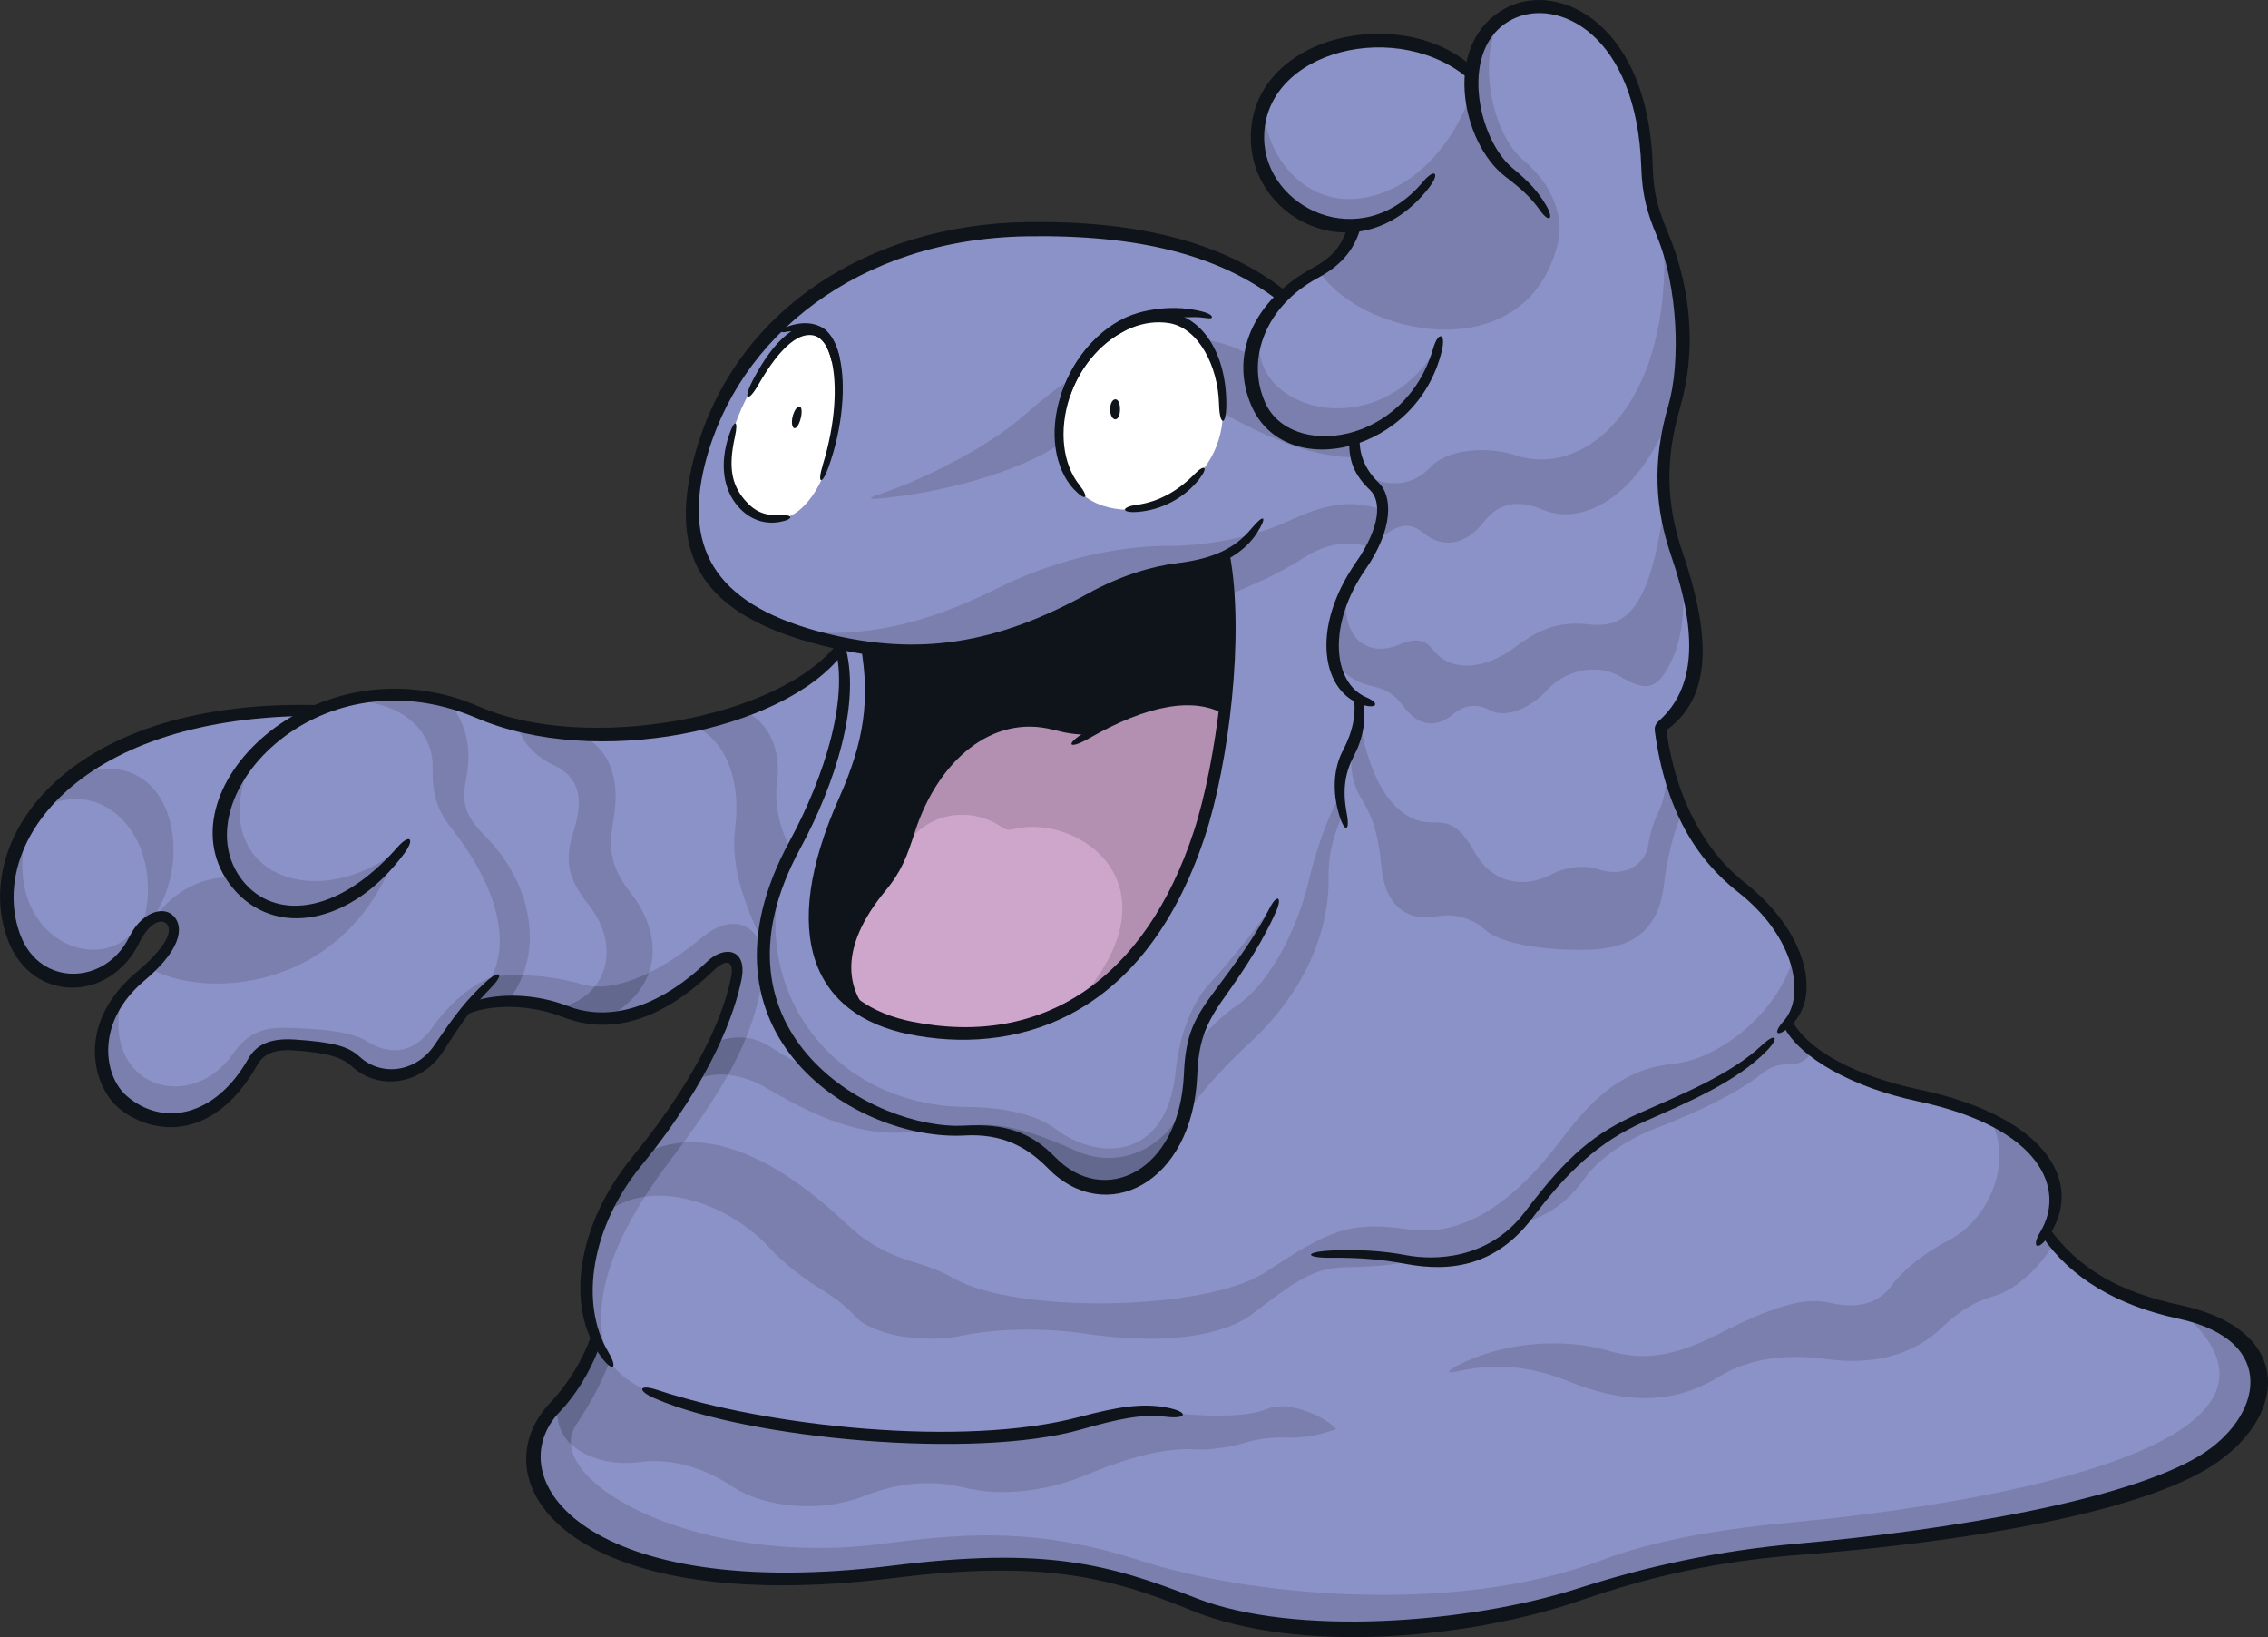 <?xml version="1.0" encoding="UTF-8"?>
<!-- Created with Inkscape (http://www.inkscape.org/) -->
<svg version="1.1" viewBox="0 0 99.481 71.79" xmlns="http://www.w3.org/2000/svg">
 <rect x="0" y="0" width="99.481" height="71.79" fill="#333333" stroke="none"/>
 <g transform="translate(-1.009 -.886)">
  <path d="m96.616 58.432c-2.485-0.537-4.436-1.554-5.88-3.52 1.266-2.022-0.12-4.837-5.589-5.997-2.726-0.579-5.03-1.824-5.735-3.176 1.112-1.197 0.661-3.85-1.999-5.934-1.792-1.402-3.106-3.823-3.584-7.018 1.942-1.439 1.896-4.229 0.748-7.586-0.777-2.271-0.748-4.331-0.12-6.481 0.627-2.151 0.387-5.375-0.538-7.586-0.413-0.985-0.627-1.732-0.657-2.896-0.15-5.874-3.827-7.812-6.003-6.72-1.051 0.527-1.567 1.524-1.682 2.626-2.975-2.733-9.405-1.529-9.367 2.779 0.019 2.284 2.003 4.055 4.189 3.884-0.289 1.049-0.916 1.679-1.622 2.058-0.568 0.308-1.054 0.669-1.457 1.063-2.913-2.31-6.828-3.077-11.294-3.002-7.587 0.127-12.886 4.536-14.335 10.233-1.308 5.139 2.013 7.082 6.339 7.954-2.598 3.658-11.256 5.099-16.075 2.997-2.539-1.107-5.006-0.923-6.978-0.061-10.839-0.108-14.96 5.738-13.33 9.997 0.942 2.456 4.132 2.384 5.257 0.1 0.523-1.062 1.205-1.22 1.494-0.996 0.597 0.463 0.041 1.496-1.235 2.569-2.243 1.886-1.969 4.442-0.756 5.494 1.513 1.315 4.004 1.232 5.694-1.751 0.357-0.628 0.976-0.793 1.811-0.736 1.604 0.109 2.283 0.309 2.728 0.717 1.037 0.947 2.713 0.769 3.603-0.578 0.482-0.731 0.865-1.254 1.259-1.734 1.439-0.594 3.165-0.335 4.305 0.111 1.911 0.747 4.087 0.18 6.331-1.971 0.763-0.731 1.345-0.388 1.165 0.508-0.399 1.998-1.691 4.818-4.36 8.083-2.018 2.47-2.733 5.529-1.773 7.736-0.412 1.228-1.129 2.307-1.77 2.975-3.106 3.226 0.992 8.965 14.853 7.247 6.066-0.751 9.155-0.211 13.14 1.434 4.341 1.792 12.304 1.116 16.883-0.437 2.481-0.841 5.893-1.713 9.596-1.991 5.726-0.431 14.295-1.712 17.799-3.823 3.038-1.829 3.756-5.533-1.055-6.569" fill="#8b92c7"/>
  <path d="m37.23 21.47c0.927-2.569 0.724-5.653-0.362-6.064-0.77-0.292-1.769 0.448-2.795 2.336-0.433 0.797-0.698 1.326-0.965 2.223-0.69 2.313 0.551 3.852 2.164 3.669 0.705-0.08 1.502-0.897 1.958-2.164" fill="#fff"/>
  <path d="m54.657 18.751c-0.027-2.076-0.959-3.702-2.359-3.922-1.747-0.275-3.772 1.036-4.56 3.425-0.512 1.551-0.253 3.22 0.574 4.138 0.875 0.97 2.767 1.153 4.094 0.307 1.565-0.994 2.275-2.336 2.251-3.947" fill="#fff"/>
  <path d="m39.694 39.816c0.665-0.807 0.95-1.528 1.274-2.528 1.154-3.565 3.763-5.257 6.291-4.6 0.717 0.185 1.298 0.263 1.851 0.204 2.442-1.337 4.342-1.618 5.63-0.895 0.274-2.412 0.323-4.924 8e-3 -6.771-0.597 0.307-1.306 0.507-2.092 0.602-1.225 0.15-2.648 0.665-3.823 1.314-3.617 1.998-6.592 2.599-9.848 2.134 0.432 2.309 0.146 4.23-0.953 6.692-1.924 4.315-1.708 7.512 0.658 9.096-1.056-1.509-0.499-3.432 1.004-5.248" fill="#0f141b"/>
  <path d="m53.641 37.445c0.472-1.434 0.865-3.406 1.099-5.449-1.287-0.721-3.188-0.44-5.629 0.895-0.553 0.059-1.135-0.019-1.851-0.204-2.53-0.657-5.137 1.036-6.291 4.6-0.326 1-0.609 1.721-1.274 2.528-1.503 1.817-2.062 3.74-1.006 5.248 0.616 0.412 1.374 0.714 2.28 0.898 5.758 1.165 10.445-1.751 12.672-8.517" fill="#cea6cc"/>
  <g fill="#7a7fad">
   <path d="m55.941 16.5c-0.683-0.383-1.404-0.627-2.159-0.726 0.736 0.932 0.901 2.264 0.84 3.211 2.194 1.202 4.078 1.978 5.888 1.953-0.061-0.287-0.076-0.589-0.091-0.874-2.973 0.871-4.819-1.231-4.477-3.564"/>
   <path d="m47.457 20.384c-1.845 1.218-5.059 2.093-7.764 2.351-0.612 0.059-0.661 8e-3 -0.039-0.201 1.832-0.615 4.697-2.029 6.311-3.465 0.718-0.639 1.421-1.183 2.11-1.635-0.418 0.722-0.669 2.009-0.619 2.949"/>
   <path d="m59.925 36.618c-0.372 0.679-0.658 1.675-0.641 2.741 0.044 2.502-1.168 5.125-3.405 7.207-1.278 1.191-2.126 2.136-2.922 3.268 0.258-0.781 0.289-2.446 0.394-2.997 0.518-0.714 1.284-1.431 1.972-1.904 1.359-0.939 2.587-3.245 3.105-5.476 0.282-1.214 0.846-2.85 1.372-3.699 1e-3 0.256 0.056 0.586 0.124 0.86"/>
   <path d="m41.807 50.376c-2.376 0.564-4.502-0.203-7.171-1.773-1-0.587-2.129-0.8-3.152-0.36 0.394-0.611 0.624-1.129 0.848-1.633 0.816-0.345 1.634-0.342 2.47 0.187 0.598 0.377 1.184 0.729 1.893 1.007 1.308 1.281 2.768 2.141 5.114 2.572"/>
   <path d="m80.522 46.97c-0.504-0.387-0.886-0.803-1.108-1.229 0.617-0.666 0.75-1.784 0.29-3.001-0.577 2.397-3.159 4.582-5.327 4.801-2.05 0.206-3.421 1.367-4.857 3.284-2.171 2.896-4.399 4.32-6.739 3.971-2.628-0.391-3.534 0.091-6.272 1.882-2.594 1.697-10.865 1.834-13.648 0.278-0.662-0.369-1.063-0.511-1.871-0.756-0.856-0.259-1.852-0.696-2.817-1.612-3.433-3.257-6.511-4.357-8.924-3.109-0.581 0.56-1.351 1.847-1.706 2.618 2.129-1.668 5.486-0.405 7.236 1.526 0.577 0.636 1.513 1.353 2.17 1.751 0.658 0.399 1.156 0.777 1.593 1.255 0.703 0.766 2.829 1.208 4.739 0.815 1.353-0.278 3.373-0.36 5.276-0.079 3.605 0.533 6.147 0.087 7.407-0.876 1.772-1.353 2.658-2.009 4.001-2.029 1.083-0.019 2.111-0.064 3.08-0.322 1.22 0.414 3.572-0.18 4.736-1.623 1.411-0.376 2.194-1.205 2.735-1.957 0.557-0.778 1.705-1.642 3.067-2.171 1.693-0.657 3.564-1.514 4.639-2.369 0.431-0.343 0.796-0.478 1.274-0.458 0.437 0.019 0.833-0.225 1.028-0.592"/>
   <path d="m86.224 59.068c0.636-0.617 1.393-1.115 2.269-1.353 0.818-0.224 2.067-1.243 2.603-2.35-0.124-0.144-0.244-0.296-0.36-0.454 0.976-1.556 0.375-3.582-2.444-4.96 1.079 1.889-0.086 4.428-1.751 5.293-0.995 0.518-1.971 1.214-2.588 2.051-0.617 0.835-1.592 0.974-2.707 0.717-1.115-0.259-2.535 0.187-4.898 1.393-1.952 0.996-3.305 1.156-4.778 0.717-2.016-0.6-4.714-0.368-6.644 0.654-0.51 0.27-0.465 0.359 0.08 0.236 1.691-0.383 3.212-0.191 4.792 0.444 2.606 1.048 4.701 0.995 6.649-0.219 1.214-0.756 2.881-1 4.639-0.756 2.151 0.299 3.88-0.196 5.137-1.413"/>
   <path d="m34.496 42.273c-0.983-2.035-1.437-3.531-1.232-5.165 0.21-1.675-0.218-3.805-2.013-4.476 0.919-0.131 1.484-0.298 2.306-0.623 1.105 0.469 1.724 1.656 1.539 3.107-0.142 1.108 0.12 2.137 0.642 3.076-0.492 0.939-1.137 2.479-1.242 4.08"/>
   <path d="m25.391 45.096c0.735 0.333 1.562 0.472 2.196 0.452 2.591-1.397 2.461-3.759 1.078-5.514-0.816-1.036-0.996-1.832-0.756-3.144 0.272-1.503 0.075-3.088-1.517-3.834-0.947-0.05-1.864-0.176-2.719-0.382 0.269 0.754 0.736 1.344 1.627 1.766 1.094 0.518 1.338 1.415 0.876 2.866-0.418 1.314-0.278 2.07 0.617 3.205 1.655 2.095 0.632 4.269-1.402 4.583"/>
   <path d="m21.612 45.089c0.54-0.206 1.116-0.296 1.685-0.304 1.685-2.167 0.981-5.209-0.943-7.161-0.88-0.891-1.137-1.423-0.895-2.609 0.253-1.25 0.027-2.482-0.827-3.369-1.521-0.41-2.989-0.383-4.307-0.053 2.172 0.041 3.696 1.231 3.661 2.964-0.019 0.958 0.108 1.746 0.796 2.61 1.792 2.25 3.103 5.309 1.246 7.346z"/>
   <path d="m2.753 36.349c3.088-1.639 5.651 1.77 4.44 5.315 0.166-0.225 0.338-0.376 0.5-0.472 1.991-2.872 0.747-7.876-3.436-6.294-0.593 0.451-1.093 0.939-1.505 1.45"/>
   <path d="m61.241 24.771c1.081-0.998 1.61-1.011 2.246-0.484 0.696 0.575 1.738 0.616 2.609-0.518 0.657-0.857 1.554-0.976 2.568-0.538 2.002 0.864 4.829-0.976 5.999-5.43 0.334-2.018 0.072-4.592-0.675-6.491 0.375 7.301-3.425 10.538-6.459 9.553-1.45-0.472-3.102-0.214-3.763 0.497-0.74 0.795-1.738 0.953-2.895 0.367 0.636 0.673 1.161 1.391 0.369 3.045"/>
   <path d="m61.197 30.976c0.677 0.158 0.995 0.377 1.413 0.936 0.616 0.819 1.411 0.914 2.13 0.297 0.557-0.477 1.175-0.437 1.633-0.178 0.597 0.338 1.672 0.019 2.509-0.897 0.751-0.822 2.149-1.206 3.204-0.576 0.936 0.559 1.494 0.628 2.012-0.259 0.631-1.079 0.852-2.261 0.711-4.363-0.395-1.134-0.703-2.204-0.771-3.152-0.617 4.856-1.706 5.652-3.325 5.484-1.154-0.119-2.01 0.06-3.244 0.995-1.341 1.017-2.836 1.096-3.584 0.14-0.359-0.458-0.737-0.578-1.533-0.238-1.255 0.533-2.572-0.161-2.272-2.416-0.499 1.019-0.688 2.005-0.605 2.829 0.327 0.826 0.916 1.208 1.723 1.398"/>
   <path d="m69.001 39.258c-1.071 0.549-2.497 0.438-3.305-0.995-0.626-1.111-1.052-1.341-1.871-1.314-1.122 0.035-2.607-0.946-3.207-4.607-0.035 0.454-0.151 0.872-0.313 1.246-0.093 0.914 2e-3 1.657 0.435 2.345 0.537 0.855 0.756 1.791 0.855 2.906 0.157 1.75 1.101 2.463 2.43 2.23 0.796-0.139 1.541 0.071 2.11 0.578 0.737 0.657 2.748 0.955 4.699 0.876 2.181-0.09 2.975-1.242 3.166-2.868 0.127-1.083 0.418-2.374 0.856-3.26-0.275-0.613-0.508-1.278-0.695-1.994-0.023 0.799-0.155 1.563-0.38 2.029-0.189 0.393-0.398 0.955-0.458 1.434-0.129 1.033-1.163 1.49-2.17 1.153-0.657-0.218-1.413-0.138-2.151 0.24"/>
   <path d="m57.57 23.717c-1.348 0.626-3.37 1.107-5.296 1.107-2.534 0-5.243 0.721-7.657 1.927-2.942 1.47-5.866 2.189-8.707 1.772 4.913 1.847 9.202 0.676 12.923-1.379 1.175-0.65 2.598-1.165 3.823-1.314 0.786-0.097 1.498-0.293 2.093-0.6 0.064 0.45 0.127 1.079 0.169 1.734 1.318-0.53 2.365-1.03 3.302-1.633 0.949-0.611 1.941-0.769 2.955-0.429 0.325-0.634 0.47-1.199 0.473-1.664-1.351-0.424-2.361-0.318-4.078 0.48"/>
   <path d="m56.578 62.672c-0.916 0.398-2.907 0.338-4.42 0.14-1.116-0.161-2.389 0.079-3.783 0.477-4.675 1.336-14.605 0.33-18.583-1.268-1.336-0.455-2.181-1.312-2.621-2.433-0.406 1.1-1.092 2.231-1.676 2.881-0.338 1.71 1.541 2.801 3.568 2.531 1.494-0.201 2.947 0.318 4.141 1.115 1.195 0.796 3.65 1.18 5.694 0.379 1.574-0.617 3.027-0.718 4.38-0.379 1.634 0.407 3.599 0.183 5.336-0.537 1.873-0.778 3.507-1.217 4.799-1.135 0.638 0.039 1.473-0.08 2.151-0.279 0.676-0.199 1.314-0.259 1.851-0.238 0.737 0.027 1.415-0.08 2.211-0.377-0.518-0.559-2.13-1.276-3.046-0.876"/>
   <path d="m35.467 38.725c-1.78 5.411 1.991 10.707 8.056 10.707 1.13 0 2.828 0.233 3.771 0.949 1.896 1.437 4.893 1.408 5.287-2.534 0.15-1.507 0.679-2.94 1.469-3.808 1.085-1.186 2.267-2.722 2.767-3.436-0.372 1.092-1.291 2.446-2.208 3.683s-1.276 2.168-1.342 3.523c-0.086 1.768-0.662 3.858-2.193 4.667-1.79 0.943-2.928 0.356-4.055-0.705-0.891-0.838-1.862-1.343-3.59-1.329-6.28 0.048-11.06-5.345-7.962-11.717"/>
   <path d="m58.863 12.763c1.804 2.847 9.118 4.434 10.486-1.239 0.281-1.164-0.279-2.572-1.522-3.614-1.243-1.043-2.002-3.973-1.141-5.935-0.95 0.829-1.248 1.725-1.13 2.979-1.134 3.135-3.433 4.718-5.495 4.658-2.137-0.061-3.601-2.159-3.601-4.014-1.127 2.256 0.673 5.304 3.841 5.184-0.019 0.76-0.506 1.566-1.438 1.98"/>
   <path d="m56.24 15.944c-0.09 3.076 5.285 4.36 7.764 0.238-0.687 3.017-2.986 4.121-5.315 4.091-2.33-0.031-3.405-2.718-2.449-4.33"/>
   <path d="m96.761 58.466c6.94 6.129-10.558 8.566-16.967 9.161-3.218 0.299-6.095 0.758-8.524 1.674-6.679 2.519-15.769 1.473-20.188 0.039-4.488-1.456-7.565-1.251-11.349-0.756-7.279 0.954-13.491-1.999-13.682-4.356-0.473-0.454-0.694-1.07-0.557-1.758-2.863 2.51-0.642 9.257 14.757 7.349 6.066-0.752 9.156-0.211 13.141 1.434 4.339 1.791 12.304 1.115 16.883-0.437 2.48-0.842 5.893-1.713 9.596-1.991 5.724-0.432 14.295-1.712 17.798-3.823 3.008-1.811 3.738-5.454-0.909-6.535"/>
  </g>
  <path d="m26.052 64.228c-0.023-0.299 0.044-0.589 0.224-0.86 0.478-0.716 1.036-1.633 1.46-2.746-0.245-0.341-0.429-0.688-0.564-1.032-0.406 1.099-1.092 2.23-1.676 2.88-0.136 0.69 0.086 1.304 0.557 1.758" fill="#63688f"/>
  <path d="m47.031 51.8c-0.785-0.887-2.404-1.535-4.181-1.355 1.554-0.591 3.365 0.015 5.402 0.923 1.765 0.786 4.031 0.031 4.953-2.551-1.041 4.844-4.473 4.906-6.174 2.983" fill="#63688f"/>
  <g fill="#7a7fad">
   <path d="m33.731 46.397c0.406-0.992 0.615-1.87 0.747-2.779 0.269-1.845-1.044-2.987-2.688-1.614-0.75 0.628-1.546 1.164-2.322 1.543-0.259 0.732-0.833 1.412-1.802 1.956 1.61-0.096 3.27-0.942 4.503-2.261 0.65-0.698 1.287-0.53 1.109 0.473-0.161 0.912-0.497 1.903-0.949 2.893 0 1e-3 0 1e-3 0.001 1e-3 0.463-0.196 0.93-0.274 1.4-0.212"/>
   <path d="m27.735 60.623c-0.87-2.253-0.063-4.726 1.556-7.255-0.627 0.087-1.221 0.319-1.743 0.726-1.274 2.555-1.116 4.586 0.187 6.528"/>
   <path d="m30.989 50.992c0.834-1.139 1.466-2.107 1.949-2.968-0.491-0.046-0.98 0.015-1.449 0.217-0.529 0.914-1.131 1.794-1.76 2.573-0.178 0.221-0.346 0.436-0.508 0.651 0.008 3e-3 0.019 8e-3 0.027 0.015 0.548-0.284 1.129-0.444 1.742-0.487"/>
   <path d="m27.099 44.143c-0.187-0.012-0.365-0.039-0.536-0.087-0.895-0.262-1.822-0.384-2.625-0.403-0.149 0.384-0.353 0.754-0.619 1.101 0.691-0.023 1.397 0.078 2.093 0.338 0.711-0.116 1.298-0.461 1.686-0.949"/>
  </g>
  <g fill="#63688f">
   <path d="m32.939 48.024c0.328-0.586 0.585-1.12 0.793-1.626-0.47-0.061-0.936 0.015-1.401 0.212v-1e-3c-0.25 0.548-0.532 1.096-0.841 1.631 0.469-0.201 0.958-0.263 1.449-0.217"/>
   <path d="m30.989 50.992c-0.613 0.042-1.194 0.203-1.742 0.487-0.008-3e-3 -0.019-8e-3 -0.027-0.015-0.71 0.939-1.268 1.811-1.674 2.629 0.521-0.406 1.115-0.638 1.742-0.726 0.357-0.556 0.751-1.116 1.176-1.675 0.183-0.241 0.357-0.474 0.523-0.701"/>
   <path d="m29.468 43.548c-0.841 0.412-1.657 0.638-2.369 0.596-0.388 0.488-0.974 0.833-1.686 0.949 0.068 0.023 0.136 0.05 0.203 0.078 0.646 0.274 1.343 0.375 2.05 0.334 0.969-0.544 1.543-1.224 1.802-1.956"/>
   <path d="m22.814 43.697c-0.162 0.12-0.304 0.237-0.433 0.357-0.104 0.158-0.219 0.312-0.354 0.461l-0.38 0.526c0.536-0.165 1.099-0.269 1.674-0.287 0.266-0.346 0.47-0.717 0.619-1.101-0.414-0.012-0.799 3e-3 -1.124 0.045"/>
  </g>
  <g fill="#7a7fad">
   <path d="m22.712 43.698c-0.895 0.238-2.031 1.233-2.727 2.23-0.792 1.131-1.824 1.288-2.888 0.617-0.741-0.469-2.309-0.556-3.564-0.587-1.179-0.031-1.781 0.398-2.299 1.134-1.89 2.692-5.839 1.453-4.887-2.457-1.235 1.154-1.255 4.082 0.717 4.998 1.678 0.778 3.593 0.256 5.036-2.132 0.374-0.617 0.807-0.856 1.584-0.797 0.777 0.06 1.582 0.12 2.031 0.24 0.447 0.12 0.762 0.284 1.09 0.612 0.801 0.801 2.645 0.811 3.583-0.852 0.328-0.582 1.409-2.129 2.325-3.005"/>
   <path d="m2.125 37.565c-0.936 4.459 3.185 6.193 4.838 4.061-0.379 1.892-2.549 2.708-4.003 1.972-1.768-0.895-2.08-3.809-0.835-6.034"/>
   <path d="m11.92 34.5c-1.832 4.758 3.027 6.55 6.67 3.563-1.871 2.65-4.718 3.684-6.71 1.952-1.438-1.251-1.755-3.778 0.039-5.514"/>
   <path d="m11.261 39.365c-1.494-0.082-2.716 0.733-3.368 1.657 1.032-0.027 1.086 1.059-0.299 2.336 2.416 1.357 8.393 1.004 10.674-4.781-2.525 2.553-5.323 3.069-7.008 0.788"/>
  </g>
  <path d="m45.563 37.227c2.69-0.631 7.35 2.407 2.703 7.625 4.51-2.718 5.914-8.363 6.42-12.872-1.074-0.701-3.135-0.567-5.435 0.837-0.582 0.21-1.353 0.061-1.926-0.134-2.08-0.709-5.381 0.661-6.626 5.367 0.844-1.445 2.75-1.908 4.267-0.885 0.191 0.129 0.293 0.134 0.597 0.061" fill="#b390b1"/>
  <g fill="#0f141b">
   <path d="m36.13 19.233c-0.078 0.305-0.195 0.452-0.287 0.428-0.079-0.019-0.139-0.225-0.064-0.521 0.07-0.274 0.21-0.451 0.311-0.427 0.082 0.019 0.112 0.235 0.041 0.519"/>
   <path d="m50.137 18.83c0 0.278-0.091 0.443-0.209 0.443-0.109 0-0.225-0.151-0.225-0.443 0-0.278 0.122-0.439 0.236-0.433 0.095 3e-3 0.198 0.128 0.198 0.433"/>
   <path d="m37.097 21.276c0.568-1.852 0.634-3.501 0.394-4.541-0.08-0.346-0.194-0.624-0.335-0.819-0.102-0.14-0.218-0.238-0.345-0.287-0.684-0.258-1.55 0.403-2.545 2.14-0.462 0.805-0.673 0.635-0.247-0.189 0.966-1.867 2.039-2.715 2.918-2.382 0.146 0.056 0.278 0.148 0.394 0.274 0.229 0.248 0.398 0.621 0.506 1.083 0.285 1.224 0.139 3.064-0.484 4.81-0.289 0.814-0.514 0.752-0.256-0.087"/>
   <path d="m33.399 23.117c-0.68-0.766-0.827-1.903-0.418-3.135 0.245-0.741 0.428-0.69 0.26 0.073-0.281 1.278-0.162 2.066 0.442 2.765 0.457 0.529 0.898 0.679 1.487 0.649 0.645-0.031 0.684 0.188 0.046 0.305-0.651 0.12-1.308-0.086-1.817-0.658"/>
   <path d="m48.13 22.363c-0.857-0.909-1.13-2.509-0.579-4.176 0.651-1.973 2.145-3.355 3.766-3.593 0.334-0.049 0.675-0.049 1.013 3e-3 1.435 0.226 2.47 1.8 2.47 4.008 0 0.985-0.297 0.985-0.321 0-0.041-1.675-0.91-3.349-2.2-3.552-0.542-0.086-1.1-8e-3 -1.629 0.201-1.19 0.47-2.245 1.605-2.72 3.046-0.489 1.486-0.297 2.942 0.42 3.849 0.465 0.592 0.275 0.735-0.218 0.211"/>
   <path d="m47.55 18.187c0.59-1.788 1.931-3.171 3.373-3.578 0 0 1.274-0.418 2.667-0.098 0 0 0.591 0.112 0.578 0.289-8e-3 0.111-0.37-0.019-0.793-8e-3 -2.209-3e-3 -3.099 0.638-3.099 0.638-1.033 0.541-1.923 1.586-2.348 2.874z"/>
   <path d="m50.888 23.022c0.966-0.131 1.819-0.635 2.506-1.336 0.465-0.476 0.631-0.325 0.224 0.201-0.649 0.835-1.655 1.364-2.7 1.447-0.743 0.06-0.75-0.217-0.031-0.312"/>
   <path d="m57.134 14.111c-2.626-2.05-6.207-2.946-11.112-2.862-7.376 0.124-12.671 4.408-14.083 9.954-1 3.931 0.642 6.296 5.312 7.459 4.061 1.01 7.478 0.462 11.467-1.742 1.426-0.788 2.816-1.203 3.926-1.338 1.631-0.199 2.554-0.672 3.257-1.52 0.553-0.666 0.714-0.548 0.251 0.184-0.582 0.914-1.746 1.603-3.481 1.815-1.074 0.129-2.509 0.641-3.708 1.304-4.763 2.63-7.95 2.81-11.857 1.837-5.234-1.302-6.775-3.845-5.686-8.12 1.664-6.542 7.625-10.34 14.601-10.457 4.985-0.08 8.784 0.917 11.484 3.106z"/>
   <path d="m54.939 25.134c0.683 3.591-0.041 9.277-1.071 12.405-2.749 8.352-8.643 9.581-12.983 8.702-4.207-0.853-5.757-4.346-3.068-10.37 1.105-2.476 1.353-4.311 0.955-6.622l0.418 0.052c0.427 2.31 0.163 4.264-0.953 6.765-2.707 6.066-0.755 8.905 2.771 9.619 5.781 1.171 10.253-1.926 12.356-8.316 1.011-3.072 1.72-8.684 1.182-12.051z"/>
   <path d="m54.732 32.224c-1.327-0.786-3.368-0.444-5.958 1.041-0.895 0.514-1.083 0.274-0.157-0.284 2.628-1.582 4.726-1.975 6.152-1.198z"/>
   <path d="m38.306 44.849c-0.756-1.375-0.458-3.118 1.243-5.176 0.711-0.86 0.893-1.421 1.222-2.438 1.169-3.605 3.812-5.447 6.539-4.739 0.751 0.195 1.464 0.301 2.16 0.172l-0.701 0.436c-0.544 1e-3 -0.944-0.056-1.573-0.219-2.652-0.69-5.04 1.344-6.053 4.469-0.345 1.067-0.577 1.725-1.291 2.588-2.149 2.6-1.599 4.35-0.771 5.326z"/>
   <path d="m38.048 29.114c0.78 2.524-0.42 6.185-1.948 8.999-4.417 8.136 3.306 12.346 7.2 12.134 1.832-0.101 2.921 0.287 4.01 1.4 2.13 2.178 5.442 0.635 5.629-3.658 0.073-1.694 0.416-2.395 1.344-3.639 0.931-1.248 1.792-2.408 2.412-3.636 0.325-0.646 0.577-0.511 0.284 0.148-0.545 1.228-1.277 2.378-2.262 3.759-0.882 1.235-1.133 1.999-1.194 3.428-0.209 4.787-4.046 6.625-6.54 4.076-0.973-0.995-2.074-1.535-3.67-1.445-4.725 0.258-12.27-4.435-7.68-12.89 1.528-2.814 2.719-6.451 1.927-8.769z"/>
   <path d="m60.819 31.623c0.112 0.872-0.019 1.642-0.428 2.418-0.383 0.728-0.508 1.465-0.309 2.52 0.151 0.799-0.094 0.846-0.328 0.08-0.318-1.047-0.253-2.065 0.16-2.847 0.417-0.788 0.613-1.614 0.458-2.43z"/>
   <path d="m60.656 19.998c-0.064 0.743 0.203 1.457 0.825 2.053 0.608 0.582 0.658 2.025-0.578 3.805-1.663 2.395-1.462 4.968 0.039 5.61 0.598 0.256 0.457 0.499-0.116 0.343-1.777-0.484-2.415-3.275-0.338-6.267 1.079-1.554 1.118-2.685 0.613-3.167-0.687-0.657-0.958-1.287-0.902-2.258z"/>
   <path d="m60.709 10.797c-0.302 1.158-1.013 1.8-1.901 2.28-2.265 1.218-3.16 3.526-2.309 5.454 1.108 2.514 6.138 1.897 7.375-2.371 0.225-0.775 0.567-0.669 0.377 0.116-1.088 4.492-6.858 5.787-8.341 2.426-0.968-2.197 3e-3 -4.631 2.738-6.103 0.791-0.425 1.25-0.974 1.473-1.792z"/>
   <path d="m65.557 4.453c-3.125-2.844-9.133-1.394-9.099 2.491 0.027 3.047 4.24 5.156 6.957 1.926 0.529-0.63 0.778-0.405 0.274 0.245-2.963 3.817-7.783 1.514-7.816-2.157-0.04-4.578 6.697-5.967 9.762-3.099z"/>
   <path d="m79.246 45.659c0.955-1.06 0.548-3.657-2.005-5.656-1.832-1.437-3.178-3.588-3.643-7.034-0.027-0.207 8e-3 -0.32 0.199-0.493 1.536-1.393 1.725-3.678 0.521-7.199-0.713-2.084-0.855-4.13-0.129-6.615 0.542-1.86 0.42-5.217-0.511-7.441-0.409-0.974-0.638-1.762-0.677-2.974-0.187-5.89-3.685-7.504-5.651-6.517-2.401 1.203-1.536 5.247-3e-3 6.521 0.773 0.643 1.124 1.043 1.47 1.623 0.372 0.626 0.15 0.818-0.27 0.221-0.374-0.532-0.831-0.951-1.503-1.46-1.948-1.472-2.848-5.96 0.079-7.428 2.309-1.161 6.222 0.747 6.382 7.024 0.031 1.168 0.248 1.856 0.645 2.804 1.085 2.588 1.259 5.307 0.547 7.749-0.65 2.231-0.615 4.196 0.116 6.332 1.374 4.016 1.139 6.455-0.711 7.79 0.398 2.94 1.655 5.288 3.451 6.697 2.666 2.088 3.456 5.021 1.927 6.332-0.533 0.457-0.729 0.275-0.232-0.277"/>
   <path d="m72.975 49.672c1.81-0.8 3.976-1.683 5.315-2.952 0.602-0.57 0.795-0.345 0.212 0.247-1.344 1.366-3.398 2.231-5.356 3.098-2.038 0.901-3.392 2.213-4.913 4.221-1.57 2.072-3.515 2.414-5.592 2.02-1.043-0.196-2.05-0.275-3.218-0.264-1.209 0.012-1.212-0.262-0.015-0.318 1.124-0.052 2.227 3e-3 3.289 0.206 1.184 0.225 3.588 0.226 5.191-1.889 1.894-2.501 3.031-3.459 5.086-4.368"/>
   <path d="m79.564 45.555c0.696 1.4 2.882 2.527 5.63 3.11 5.802 1.232 7.24 4.254 5.629 6.486-0.44 0.609-0.721 0.422-0.319-0.247 1.109-1.836 0.095-4.562-5.402-5.73-2.824-0.598-5.169-1.908-5.859-3.284z"/>
   <path d="m27.319 59.892c-0.435 1.221-1.135 2.254-1.74 2.884-2.805 2.913 1.079 8.442 14.633 6.76 6.629-0.82 9.407-0.083 13.274 1.435 4.311 1.691 11.965 1.103 16.717-0.422 3.079-0.988 6.185-1.664 9.67-1.973 6.688-0.593 14.37-1.899 17.606-3.847 2.735-1.649 3.545-5.054-0.917-6.016-2.686-0.579-4.724-1.774-5.982-3.616l0.279-0.399c1.336 1.849 3.109 2.846 5.805 3.426 5.138 1.108 4.657 5.064 1.184 7.157-3.405 2.051-11.05 3.267-17.949 3.794-3.49 0.268-6.478 0.925-9.555 1.991-4.865 1.687-12.35 2.374-17.069 0.442-3.474-1.423-6.489-2.235-12.98-1.431-14.706 1.824-18.332-4.379-15.128-7.706 0.626-0.649 1.427-1.81 1.834-3.096z"/>
   <path d="m21.723 44.816c1.214-0.417 2.829-0.343 4.184 0.185 1.847 0.722 4.038 0.046 6.119-1.949 0.756-0.725 1.776-0.564 1.509 0.777-0.275 1.371-1.216 4.277-4.394 8.168-2.193 2.682-2.734 6.029-1.443 8.192 0.425 0.71 0.183 0.878-0.294 0.236-1.686-2.273-1.028-5.907 1.34-8.804 3.143-3.843 4.059-6.52 4.329-7.865 0.138-0.687-0.139-0.909-0.785-0.292-2.211 2.118-4.438 2.861-6.58 2.025-1.366-0.533-3.176-0.656-4.449-0.019z"/>
   <path d="m29.724 62.206c-0.792-0.343-0.696-0.638 0.121-0.367 4.841 1.611 13.409 2.53 18.492 1.188 1.672-0.443 2.76-0.624 3.85-0.417 0.98 0.187 0.925 0.525-0.063 0.401-1.01-0.127-2.08 0.097-3.704 0.562-4.665 1.331-14.595 0.414-18.696-1.367"/>
   <path d="m14.53 32.28c-10.344 0.104-14.085 5.803-12.62 9.627 0.867 2.265 3.723 2.192 4.77 0.064 0.514-1.041 1.411-1.348 1.869-0.983 0.459 0.365 0.647 1.341-1.209 2.903-2.153 1.81-1.799 4.164-0.775 5.052 1.595 1.383 3.895 0.91 5.332-1.626 0.39-0.686 1.06-0.913 2.066-0.844 1.69 0.116 2.321 0.296 2.821 0.754 0.97 0.886 2.479 0.677 3.282-0.512 0.929-1.377 1.435-2.014 2.242-2.76 0.623-0.576 0.848-0.379 0.253 0.228-0.746 0.759-1.175 1.361-2.127 2.831-0.949 1.458-2.82 1.704-3.978 0.645-0.432-0.394-1.04-0.609-2.555-0.711-0.86-0.059-1.327 0.148-1.611 0.649-2.017 3.558-4.81 2.978-6.102 1.856-1.12-0.972-1.856-3.692 0.803-5.929 1.644-1.383 1.554-2.017 1.251-2.186-0.229-0.127-0.702 0.031-1.135 0.909-1.282 2.603-4.687 2.639-5.746-0.125-1.657-4.33 2.497-10.768 14.038-10.302z"/>
   <path d="m37.94 29.594c-2.569 3.31-10.8 5.06-16.1 2.749-7.071-2.956-12.946 3.718-10.178 7.173 1.334 1.667 4.067 1.597 6.776-1.473 0.54-0.611 0.79-0.395 0.307 0.263-2.316 3.147-5.713 3.749-7.549 1.492-3.336-4.104 3.616-11.075 10.864-7.914 4.639 2.021 13.19 0.537 15.728-2.844z"/>
   <path d="m37.156 15.916c0.142 0.195 0.255 0.473 0.335 0.819l0.346-0.181c-0.108-0.462-0.277-0.837-0.506-1.083-0.157-0.217-0.808-0.679-1.916-0.212 0 0-0.153 0.059-0.146 0.128 0.012 0.155 0.278-8e-3 0.582 0.027 0.304 0.035 0.946 8e-3 1.304 0.504"/>
  </g>
 </g>
</svg>

